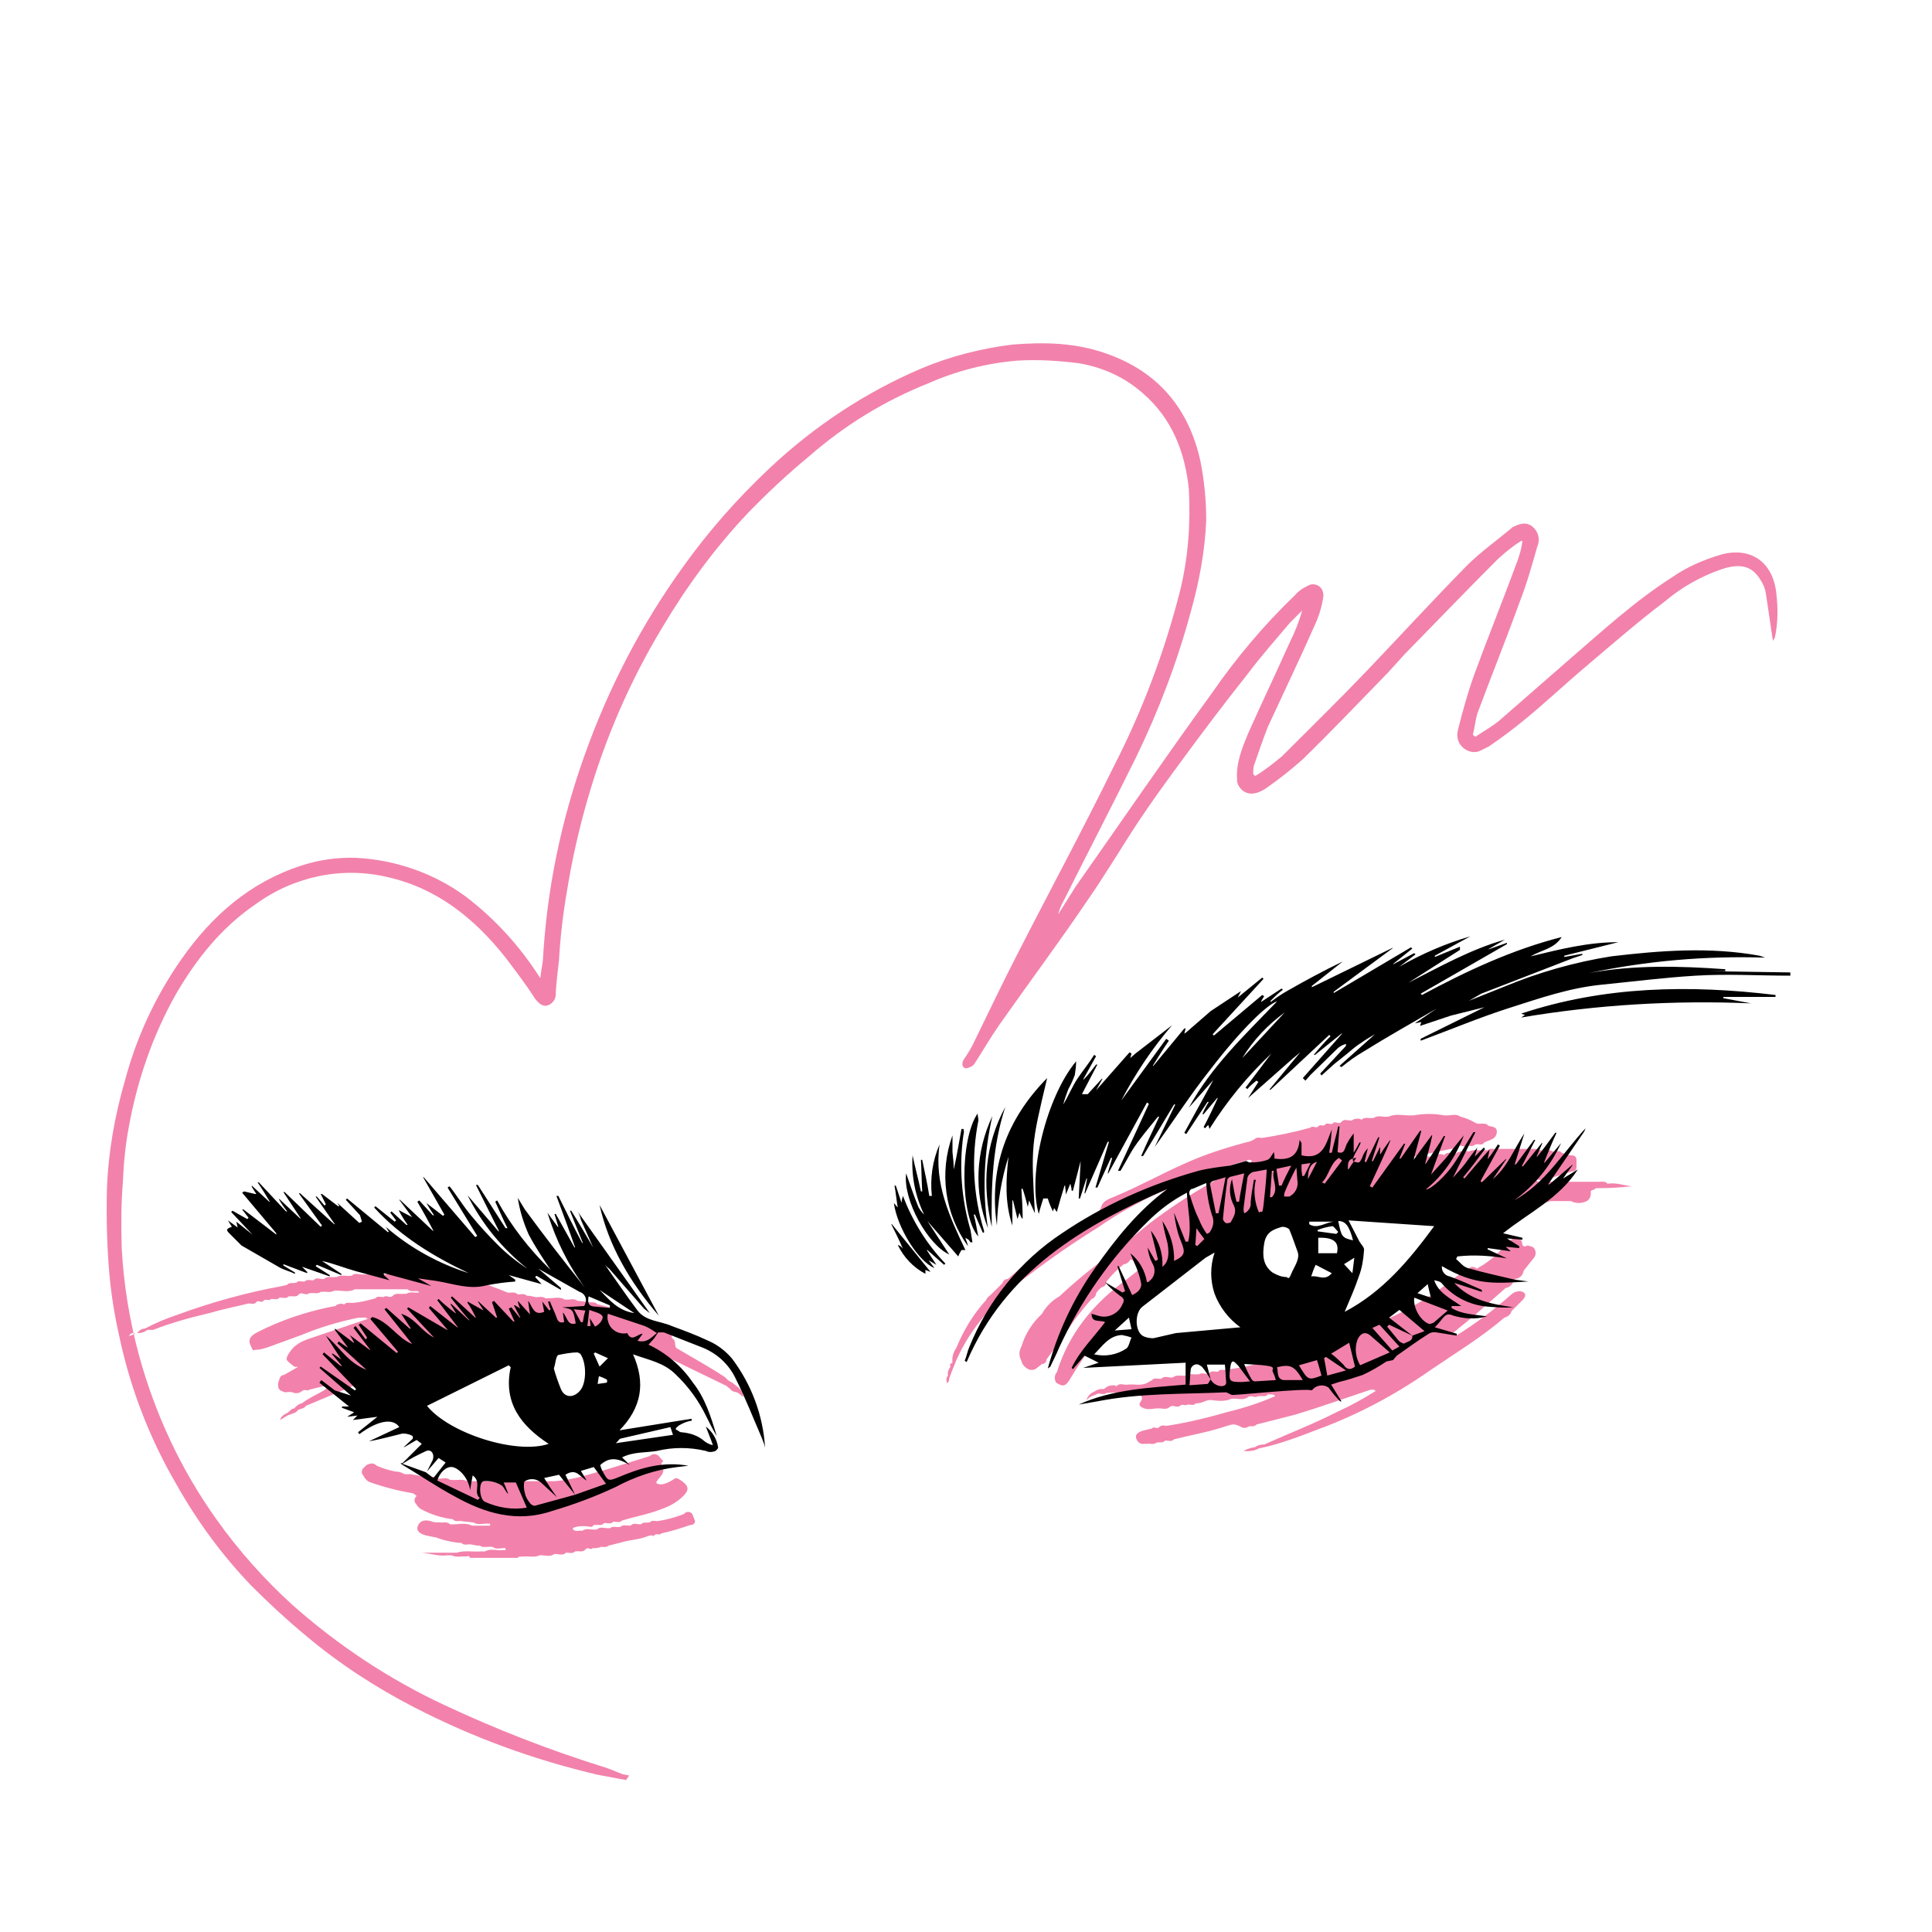 <?xml version="1.0" encoding="utf-8"?>
<!-- Generator: Adobe Illustrator 24.0.1, SVG Export Plug-In . SVG Version: 6.00 Build 0)  -->
<svg version="1.1" id="Layer_1" xmlns="http://www.w3.org/2000/svg" xmlns:xlink="http://www.w3.org/1999/xlink" x="0px" y="0px"
	 viewBox="0 0 300 300" style="enable-background:new 0 0 300 300;" xml:space="preserve">
<style type="text/css">
	.st0{fill:#F282AB;}
</style>
<g>
	<path class="st0" d="M194.9,120.5c1.5-0.9,2.9-2,4.2-3.1c4.4-4.4,8.9-8.8,13.2-13.3s10.2-10.9,15.4-16.2c2.1-2.1,4.6-3.9,6.9-5.8
		l0.2-0.2c1-0.5,2.1-1,3.2-0.1c0.9,0.8,1.2,2,0.7,3.1c-0.8,2.8-1.6,5.7-2.7,8.5c-2.1,5.8-4.4,11.5-6.6,17.4c-0.3,1-0.4,2.2-0.7,3.3
		l0.4,0.3c1.2-0.8,2.6-1.6,3.7-2.5l11-9.6c5.1-4.4,10.1-9,15.9-12.7c2.3-1.6,4.9-2.7,7.6-3.5c4.5-1.2,7.9,1.1,8.5,5.8
		c0.3,2.4,0.3,4.8-0.2,7.1l-0.3,0.5c-0.4-2.5-0.7-4.9-1.1-7.3c-0.1-0.8-0.4-1.5-0.8-2.1c-1.3-2.2-3.1-2.7-6.1-1.7
		c-3.2,1.1-6.2,2.8-8.8,5c-4.1,3.1-8,6.5-11.9,9.8s-6.5,5.8-9.8,8.5c-1.8,1.5-3.7,2.9-5.6,4.2c-0.4,0.2-0.8,0.4-1.2,0.6
		c-0.9,0.5-1.9,0.3-2.7-0.3c-0.9-0.7-1.2-1.8-0.9-2.9c0.7-2.8,1.5-5.7,2.5-8.5c2.2-6,4.6-11.9,6.8-17.9c0.3-0.9,0.6-1.9,0.7-2.9
		h-0.2c-1.3,0.8-2.5,1.8-3.6,2.8c-4.9,4.9-9.7,9.9-14.5,14.8c-1.2,1.3-2.3,2.6-3.5,3.8c-4.1,4.2-8.1,8.4-12.3,12.5
		c-1.8,1.6-3.7,3.1-5.7,4.5c-0.6,0.4-1.2,0.7-1.9,0.8c-1.2,0.2-2.3-0.6-2.6-1.8c0-0.1,0-0.3,0-0.4c-0.2-2.5,0.8-4.9,1.7-7.1
		c2.1-4.7,4.3-9.3,6.4-14c0.8-1.6,1.5-3.3,2-5.1l-1.9,1.9c-2.2,2.6-4.5,5.2-6.6,8c-3.5,4.4-6.9,8.9-10.2,13.4s-4.6,6.3-6.8,9.6
		s-5.1,8.2-7.9,12.2c-4.4,6.5-9.1,12.8-13.6,19.2c-1.4,2-2.6,4.1-3.9,6.1c-0.3,0.4-0.8,0.6-1.3,0.7c-0.6-0.1-0.7-0.7-0.4-1.3
		c0.7-1,1.3-2,1.8-3.1c2.1-4.3,4.2-8.7,6.4-13c5-9.8,10.3-19.6,15.2-29.6c4.4-8.6,7.8-17.6,10.2-27c1.3-5.2,1.7-10.6,1.4-16
		c-0.6-5.7-2.6-10.9-7.1-14.8c-2.8-2.5-6.3-4.1-10-4.7c-3.2-0.4-6.4-0.6-9.6-0.4c-4.7,0.4-9.4,1.6-13.7,3.5
		c-6.8,2.7-13,6.5-18.5,11.3c-3.4,2.8-6.6,5.8-9.6,8.9c-5.1,5.4-9.5,11.4-13.3,17.8c-5,8.3-8.8,17.1-11.5,26.4
		c-1.4,4.8-2.5,9.7-3.3,14.7c-0.6,3.5-1,7-1.2,10.5c-0.2,1.7-0.4,3.4-0.5,5c0.1,0.9-0.4,1.7-1.2,2c-0.9,0.3-1.5-0.4-2-1
		c-1.4-2.2-3-4.3-4.6-6.4c-4.8-6.1-10.7-10.8-18.3-12.5c-7.1-1.7-14.6-0.1-20.5,4.2c-5.3,3.6-9.2,8.5-12.4,14
		c-3.6,6.4-6,13.4-7.3,20.6c-0.5,2.7-0.8,5.5-0.9,8.3c-0.3,3.5-0.3,7-0.2,10.5c0.3,5.6,1.2,11.2,2.7,16.7c2.5,9.1,6.5,17.7,12,25.4
		c3.4,4.8,7.4,9.3,11.8,13.3c7.1,6.3,15.1,11.6,23.7,15.6c7.9,3.7,16.1,6.9,24.4,9.5c1.1,0.3,2.1,0.8,3.2,1.2l1,0.2l-0.5,0.7
		l-4.3-0.8c-9.9-2.3-19.5-5.8-28.6-10.5c-6-3.1-11.7-6.8-16.9-11.2c-2.9-2.4-5.7-5-8.4-7.7c-4.5-4.7-8.4-10-11.6-15.7
		c-4.2-7.2-7.2-15-8.9-23.1c-0.7-3.1-1.2-6.2-1.5-9.4c-0.4-4.4-0.5-8.9-0.4-13.3c0.2-5.7,1.2-11.4,2.8-16.9
		c1.8-6.8,4.8-13.2,8.8-18.9c4.7-6.7,10.6-11.9,18.6-14.5c2.8-0.9,5.6-1.3,8.5-1.2c6.1,0.3,12.1,2.4,17,6c4.6,3.5,8.5,7.8,11.6,12.7
		c0.1-1.1,0.3-1.9,0.4-2.8c0.6-10.9,2.8-21.6,6.5-31.9c3.7-10.4,8.8-20.2,15.2-29.1c4-5.6,8.5-10.7,13.5-15.4
		c6.9-6.5,14.9-11.8,23.6-15.5c4.5-1.9,9.3-3.1,14.1-3.7c5-0.4,9.8-0.3,14.6,1.4c8,2.8,12.8,8.5,14.6,16.7c0.6,3,0.9,6.1,0.9,9.2
		c-0.2,4.8-1.1,9.6-2.4,14.2c-2.1,7.8-5,15.4-8.5,22.6c-3.7,7.5-7.5,14.8-11.2,22.2c-0.4,0.7-0.7,1.4-0.9,2.2l2.7-4.3
		c7.1-10.1,14-20.2,21.2-30.1c3.8-5.5,8.1-10.6,12.9-15.2c0.5-0.6,1.2-1.1,1.9-1.4c0.7-0.5,1.7-0.3,2.2,0.4c0.2,0.3,0.3,0.7,0.3,1.1
		c-0.2,1.6-0.7,3.2-1.4,4.7c-2.3,5.2-4.8,10.4-7.2,15.6c-0.8,2-1.5,4.1-2.2,6.1c-0.1,0.4-0.1,0.9-0.1,1.3L194.9,120.5z M237.2,193.4
		c-0.8,0.4-0.8-0.1-0.9-0.6s-0.9-0.7-1.5-0.4l0,0c-0.6,0.4-1,1-1.5,1.4c-1.1,1.3-2.5,2.4-4,3.2c-0.3-0.3-0.8-0.4-1.1-0.1
		c0,0,0,0-0.1,0.1c-0.8,0.4-1.5,0.9-2.2,1.4c-3.9,3.2-8.4,5.7-13.1,7.5c-4.6,1.9-9.3,3.6-14.1,4.9c-2.7,0.9-5.5,1.5-8.3,1.9
		c-0.4,0.1-0.9-0.2-1.3,0.3H189c-0.4,0-0.9-0.2-1.2,0.2s-1.1-0.2-1.6,0.2H186c-0.6,0.1-1.3-0.2-1.9,0.2H184
		c-0.6,0.1-1.3-0.2-1.9,0.3h-0.2c-0.5,0-1.1-0.3-1.6,0.2h-0.2c-0.4,0-0.9-0.2-1.2,0.2l-0.9,0.5c-0.9,0.4-1.9,0.1-2.8,0.2
		s-1.2-0.3-1.8,0.2s-0.1,0.1-0.1,0s-1-0.2-1.5,0.2l-0.4,0.3c-0.5-0.1-1.1,0.1-1.5,0.4c-0.6,0.2-1.1,0.8-1.2,1.4
		c0.4-0.7,1.2-0.8,1.8-1.1h0.1c0.4,0,0.9,0.2,1.2-0.1l0,0c1-0.1,2-0.1,3,0c0.7,0.5,1.6-0.2,2.3,0.4s-0.4,1-0.1,1.6l0,0
		c0.8,0.7,1.6,0.5,2.5,0.4s1.5,0.3,2.1-0.2s1.1,0.2,1.6-0.2s0.8,0.1,1.2-0.2h0.1c0.4,0,0.9,0.2,1.2-0.2l0,0c0.9,0.1,1.6-0.6,2.4-0.5
		s2.1,0.3,3.1-0.2h0.1c0.8-0.1,1.7,0.3,2.4-0.2s1.1,0.2,1.6-0.2h0.2c0.5-0.1,1,0.2,1.4-0.3h0.1c0.4,0.1,0.8-0.1,1,0.3
		c-2.3,1-4.7,1.8-7.2,2.4c-3.1,0.9-6.4,1.7-9.6,2.2c-0.4,0-0.8-0.2-1.2,0.2s-0.8-0.2-1.1,0.2l0,0l-1.6,0.4c-0.5,0.2-1,0.5-0.9,1
		c0.1,0.6,0.6,1.1,1.2,1c0,0,0,0,0,0h0.5c0.5-0.1,1,0.2,1.5-0.2h0.1c0.5-0.1,0.9,0.1,1.2-0.3h0.2c0.4,0,0.8,0.2,1.2-0.2
		c2.3-0.6,4.7-1,7-1.7s2.1-0.8,3.3-0.3c0.4,0.3,0.9,0.3,1.3,0c0.4-0.1,0.9,0.1,1.2-0.3l5.9-1.5c4-1.2,7.9-2.6,11.8-3.9
		c0.3,0,0.6-0.1,0.8,0.2c-1.9,1.2-3.9,2.3-5.9,3.2c-3.7,1.9-7.6,3.4-11.4,5.1c-0.5,0-1,0.1-1.4,0.4l0,0c-0.6,0.1-1.3,0.3-1.8,0.6
		c0.8,0.1,1.7,0,2.4-0.4l1.4-0.3l0,0c2.7-0.7,5.3-1.7,7.9-2.7c6.2-2.3,12-5.4,17.4-9.2c3.8-2.6,7.8-5,11.4-8.1c0.5-0.1,1-0.5,1.1-1
		l0,0l1.8-1.8l0,0c0.5-0.6,0.5-1.1-0.4-1.3c-0.5,0-0.9,0.1-1.3,0.4c-2.7,2.4-5.6,4.6-8.7,6.5l0,0c-0.2-0.1-0.4-0.1-0.5-0.4l0,0
		l3.3-2.7l4.9-4.3c0.6-0.1,1-0.5,1.2-1l0,0l0.3-0.4c0.7-0.1,1.2-0.6,1.3-1.3l0,0l1.6-2c0.4-0.5,0.3-1.2-0.1-1.6
		C237.8,193.5,237.5,193.5,237.2,193.4L237.2,193.4z M187.6,213.3L187.6,213.3z M249.7,183.8h-0.1c-0.3-0.4-0.8-0.3-1.2-0.3h-8.6
		c-0.4,0-0.9,0.2-1.2-0.2s0.8,0.2,1.2-0.2s0.8,0.1,1.1-0.2l3.2-1l0,0c0.5,0,0.7-0.2,0.7-0.8l0,0v-0.9c0-0.5-0.2-0.8-0.8-0.8l0,0
		c-0.5,0-1-0.2-1.5-0.4c-0.3-0.4-0.8-0.2-1.2-0.2h-0.2c-0.6-0.4-1.3-0.1-2-0.2s-0.5-0.2-0.8-0.2h-6.4c-0.3,0-0.6-0.1-0.8,0.2h-0.6
		c-0.8,0.1-1.6-0.2-2.4,0.2s-0.1,0.1-0.1,0s-1.3-0.2-1.9,0.3h-0.2c-0.5,0-1.1-0.3-1.6,0.2l0,0c-0.1,0.1-0.1,0.1-0.2,0
		s-1-0.2-1.4,0.2s-1-0.2-1.4,0.3l0,0c-0.4,0.2-0.9,0.2-1.3,0.2l0,0c-0.3-0.1-0.7,0.1-1-0.3l6.3-1.3c0.4-0.1,0.9,0.2,1.2-0.3
		s0.9,0.2,1.2-0.2h0.1c0.4,0,0.9,0.2,1.3-0.2h0.1c0.4-0.1,0.9,0.2,1.2-0.2s1.8-0.4,2-1.5s-0.7-1-1.3-1.2l-0.2-0.2
		c-0.6-0.3-1.4,0.1-1.9-0.3l0,0c-0.7-0.4-1.4-0.7-2.2-0.9c-0.7-0.5-1.4-0.2-2.1-0.2h-0.4c-1.6-0.3-3.2-0.3-4.8,0h-0.6
		c-1.1,0-2.2-0.3-3.3,0.2h-0.2c-0.7,0.1-1.4-0.3-2.1,0.2h-0.1c-0.6,0.1-1.2-0.2-1.7,0.2l0,0c-0.1,0.1-0.1,0.1-0.2,0s-1-0.2-1.4,0.2
		h-0.2c-0.4,0-1-0.3-1.4,0.2s-1-0.2-1.3,0.2s-0.9-0.2-1.2,0.2s-0.8-0.1-1.1,0.3s-0.9-0.2-1.2,0.2l0,0c-2.5,0.7-5,1.2-7.5,1.6
		c-0.4,0-0.8-0.2-1.2,0.2l-0.6,0.3c-3.5,0.9-7,2-10.3,3.5c-3.6,1.6-7,3.5-10.6,5c-0.8,0.4-2,0.6-2.3,1.7c-0.1,0.4-0.4,0.8-0.8,1
		c-0.8,0.4-1.5,0.9-2.2,1.4c-4,2.6-7.9,5.6-11.5,8.8c-0.5,0-0.7,0.3-0.9,0.7l0,0l-1.8,1.8c-0.3,0.2-0.6,0.5-0.7,0.8l0,0
		c-2,2.2-3.5,4.7-4.6,7.4c-0.5,0.7-0.7,1.5-0.6,2.3c-0.3,0.1-0.5,0.3-0.3,0.6c-0.3,0.4-0.5,0.9-0.4,1.4c-0.3,0.3-0.3,0.8-0.1,1.2
		c0.2-0.2,0.3-0.5,0.3-0.8l0,0c0.2-0.4,0.3-0.9,0.5-1.3l0.2-0.5l0.4-1c1.7-3.8,4.2-7.1,7.3-9.9l0,0c0.5,0,0.8-0.3,0.9-0.8l0,0
		c1-1,2.1-1.8,3.2-2.6c3.4-2.6,6.9-5,10.6-7.3c3-2.1,6.2-3.9,9.5-5.4l5.6-2.3c2.8-1,5.5-2,8.3-2.8l0,0c0.2,0,0.4,0,0.5,0.2l-0.4,0.3
		c-4.8,2.2-9.5,5-13.8,8.1c-2.4,1.7-4.6,3.7-6.9,5.5c-3.1,2.1-6,4.5-8.8,7.1c-1.1,0.6-2.1,1.6-2.7,2.7l0,0c-1.5,1.4-2.6,3.1-3.2,5.1
		c-0.4,0.7-0.4,1.5,0,2.2c0.1,0.5,0.4,0.9,0.9,1.2c0.4,0.3,1,0.3,1.4,0l0.9-0.7c0.4,0,0.7-0.3,0.7-0.7l0,0l2.9-4
		c1.2-1.9,2.6-3.7,4.1-5.4c0.4-0.1,0.7-0.5,0.7-0.9c0.2-0.3,0.5-0.6,0.8-0.9c0.5-0.1,0.8-0.4,0.8-0.9c0.8-1,1.7-1.9,2.7-2.7
		c0.4,0,0.8-0.3,1-0.7l0,0c0.7-0.1,0.6,1,1.3,0.9h0.1l0.4,0.3l-2.4,1.9c-5.1,3.7-8.9,8.3-10.8,14.4c-0.4,0.4-0.4,1.1-0.1,1.6l0,0
		c1.1,0.7,1.5,0.6,2.3-0.8c2.4-4,5.3-7.8,8.6-11.1c0.8-0.3,1.4-1,1.7-1.8l0,0c0.1-0.3,0.4-0.6,0.7-0.7c0.8-0.3,1.5-0.9,1.8-1.7l0,0
		c0.4-0.5,0.9-0.9,1.4-1.3c2.2-1.6,4.4-3,6.8-4.3c4.3-1.9,8.7-3.6,13.2-5.1c1.6-0.6,3.4-0.8,5-1.3l0,0c0.4,0,0.9,0.2,1.2-0.2l0,0
		c0.5,0.1,0.9-0.2,1.3-0.3s0.9,0.2,1.2-0.2h0.2c0.4,0,0.8,0.2,1.2-0.2s1,0.2,1.4-0.2h0.1c0.5,0,1,0.3,1.4-0.2s1.2,0.3,1.6-0.2h0.2
		c0.3,0,0.6,0,0.8,0.2c-0.7,0.5-1.6,0.5-2.1,1.2s-0.3,0.7,0,1.1l0,0c0.2,0.6,0.8,1,1.4,0.9c1.5,0.4,3,0.4,4.5,0h0.4
		c0.7,0,1.5,0.3,2.1-0.2h0.4c0.7-0.1,1.3,0.2,1.9-0.2h0.2c0.6-0.1,1.3,0.2,1.9-0.3h0.1c0.7,0,1.3,0.3,1.9-0.2c0.7-0.2,1.3-0.2,2-0.2
		c0.7-0.1,1.3,0.2,1.9-0.2h0.2c0.7-0.1,1.4,0.2,2.1-0.3h0.1c0.7,0,1.5,0.3,2.2-0.2h0.3c1.1-0.1,2.1,0.3,3.1-0.2h3.2
		c0.8,0.4,1.7,0.4,2.5,0l0,0c0.5-0.3,0.7-0.9,0.6-1.5l0,0c0.2-0.3,0.6-0.2,0.8-0.5h0.3c1.8,0,3.5-0.1,5.3-0.3
		C252.2,184.1,251,183.6,249.7,183.8z M239.3,178.6L239.3,178.6z M204.6,174.9L204.6,174.9z M205.7,174.7L205.7,174.7z M206.9,174.4
		L206.9,174.4z M208,182.8c0-0.1,0-0.1,0.1-0.1h0H208L208,182.8z M208.2,174.2L208.2,174.2z M222.6,179.5L222.6,179.5z M114.6,215.4
		L114.6,215.4l-0.9-0.7l-0.7-0.4c-0.1-0.2-0.3-0.3-0.5-0.5c-2.4-1.6-5-3-7.5-4.5c-0.3-0.4,0-1-0.5-1.4l0,0l-0.2-0.2
		c0.1-0.4-0.2-0.8-0.7-0.9c-0.1,0-0.1,0-0.2,0c-1.3-0.8-2.7-1.6-4.1-2.3c-2.2-0.8-4.4-1.5-6.6-2c-0.3-0.4-0.8-0.2-1.2-0.3
		s0,0.1,0.1,0.1s-0.1,0-0.1-0.1s-0.1,0.1-0.2,0s-0.9-0.1-1.4-0.2h-0.2c-0.5-0.4-1.1-0.2-1.6-0.2h-0.4c-0.8-0.5-1.7-0.2-2.6-0.2h-0.4
		c-0.5-0.4-1.1-0.1-1.6-0.2s-0.8-0.2-1.2-0.2h-0.1c-0.4-0.4-0.9-0.2-1.3-0.2h-0.1c-0.5-0.5-1.1-0.2-1.6-0.3l0,0
		c-1.9-0.8-3.9-1.5-5.9-2c-0.4-0.4-0.8-0.2-1.3-0.2h-0.1c-0.5-0.5-1.1-0.2-1.7-0.3h-0.1c-0.9-0.5-1.8-0.1-2.6-0.2h-0.4
		c-0.2-0.3-0.5-0.2-0.8-0.2h-5c-0.6,0.1-1.3,0.1-1.9,0.1h-2.8c-0.5,0-1.1-0.3-1.6,0.2h-0.1c-0.8,0.1-1.5-0.2-2.2,0.2H52
		c-0.6,0.1-1.2-0.2-1.7,0.3h-0.2c-0.5,0-1-0.3-1.4,0.2h-0.2c-0.4,0-0.8-0.2-1.2,0.2h-0.2c-0.4,0-0.8-0.2-1.1,0.2h-0.2
		c-0.4,0.1-0.9-0.1-1.2,0.3l0,0l-0.8,0.2c-5.5,1-10.9,2.5-16.1,4.4c-1.8,0.6-3.5,1.3-5.2,2.2c-0.5,0-0.9,0.3-1.2,0.7
		c0.6,0,1.1-0.1,1.6-0.5h0.9c2.8-1.1,5.7-1.9,8.7-2.6c2-0.6,4.1-1,6.1-1.5c0.4,0,0.9,0.2,1.2-0.2s0.8,0.2,1.1-0.2s0.9,0.1,1.2-0.3
		h0.1c0.4,0,0.9,0.2,1.2-0.2h0.2c0.4,0,0.9,0.2,1.2-0.2H45c0.4-0.1,1,0.2,1.4-0.3s1.1,0.3,1.6-0.2h0.2c0.5-0.1,1.1,0.2,1.6-0.2H50
		c0.6-0.1,1.3,0.2,1.9-0.2h0.3c1,0,2,0.3,2.9-0.2h8.2c0.5,0.5,1.1,0.2,1.6,0.3l0,0l0.2,0.2c-0.7,0.1-1.4-0.2-2,0.2h-0.4
		c-0.6,0.1-1.2-0.2-1.7,0.3s-1-0.2-1.4,0.2h-0.1c-0.4,0-0.9-0.2-1.2,0.2l0,0c-1.1,0.3-2.2,0.6-3.4,0.7c-0.5,0.1-1-0.2-1.4,0.2l0,0
		c-0.1,0.1-0.1,0.1-0.2,0s-0.9-0.1-1.2,0.3l0,0L51,203c-3.8,0.8-7.6,2.1-11.1,3.9c-0.7,0.4-1.5,0.9-1,2s0.3,0.7,0.8,0.7l0,0
		c0.6,0,1.3-0.2,1.9-0.4l5.2-1.9c2.9-1.2,5.9-2.1,8.9-2.7l0,0c0.5,0.1,1-0.2,1.4,0.2l0,0l-8,2.7c-1.5,0.5-3,0.9-4,2.3
		s-0.6,1.4,0.2,2.1s0.7,0.1,0.9,0.4l-2.1,1.2c-0.4,0-0.6,0.3-0.7,0.6c-0.1,0.4-0.3,0.7-0.2,1.1c0,0.4,0.2,0.7,0.6,0.8
		c0.5,0.4,1.1,0,1.6,0.2s1,0.2,1.5-0.2s0.8,0.1,1.1-0.2l2-0.5l0,0c0.2,0,0.5-0.1,0.7,0.2s-2.6,1.4-3.8,2.4c-0.5,0.1-0.9,0.4-1.2,0.8
		c-0.5,0-0.7,0.5-1.1,0.7s-1,0.5-1.1,1.1l1.3-0.8H45c0.4-0.3,0.9-0.2,1.2-0.7l0,0c0.4-0.3,1-0.2,1.3-0.7l0,0l8.8-3.7
		c3.2-1.2,6.5-2.3,9.8-3.1c1.8-0.5,3.6-1,5.4-1.3l4.5-1l0,0c0.4,0,0.9,0.2,1.2-0.2s0.8,0.2,1.1-0.2l0,0l2.5-0.5
		c0.4,0,0.8,0.2,1.2-0.2h0.1c0.4-0.1,0.9,0.2,1.3-0.2h0.1c0.5,0,1,0.3,1.5-0.2h0.1c0.5,0,1.2,0.3,1.7-0.2s1.4,0.2,2-0.2H89
		c0.9-0.1,1.9,0.3,2.8-0.3c1-0.1,1.9,0.2,2.8,0.6l7.4,2.6c0.3,0.4,0.8,0.2,1.1,0.3l2.7,1.3l7,3.4l0.6,0.5l0,0c0.3,0.4,0.6,0.4,1,0.5
		s0.6,0.5,1,0.7C115.4,216.3,115.1,215.8,114.6,215.4z M61,200.9L61,200.9z M64.9,200.5L64.9,200.5z M103,209.9L103,209.9z
		 M20,207.5l1-0.4c-0.3-0.2-0.8-0.1-0.9,0.3C20,207.4,20,207.5,20,207.5z M107.9,236.1L107.9,236.1l-0.4-1c-0.3-0.4-0.8-0.4-1.1-0.2
		c-0.1,0.1-0.1,0.1-0.2,0.2l0,0c-1.3,0.5-2.7,0.9-4.1,1.1c-0.4,0-0.9-0.2-1.2,0.2h-0.2c-0.4,0.1-0.8-0.1-1.2,0.3h-0.1
		c-0.5,0-1-0.3-1.5,0.2h-0.1c-0.5,0-1-0.2-1.5,0.2h-0.1c-0.5,0.1-1-0.2-1.5,0.2h-0.3c-0.6,0-1.2-0.3-1.7,0.2h-0.2
		c-0.7,0.1-1.4-0.3-2.1,0.2l0,0c-0.4-0.1-1,0.2-1.4-0.2s1.3-0.6,2.1-0.5s0.8,0.2,1.1-0.2h0.2c0.5-0.1,1,0.2,1.4-0.3H94
		c0.4,0,0.9,0.2,1.2-0.2h0.1c0.5,0,0.9,0.2,1.3-0.2c2-0.6,4.2-1,6.2-1.8c1.2-0.4,2.4-1.1,3.3-2c0.9-0.9,0.9-1.5-0.2-2.3
		s-1-0.4-1.6-0.1s-1.4,0.8-2.2,0.5s1.4-1.4,0.8-2.5s0.4-0.8,0-1.1l0,0l-0.6-0.7c-0.4-0.4-1-0.4-1.4,0c-3,0.9-5.9,1.9-8.9,2.7
		c-2,0.6-4,1.1-6.1,1.2H72.6c-0.8-0.4-1.7-0.1-2.5-0.2h-0.2c-0.6-0.5-1.3-0.1-1.9-0.2h-0.2c-0.4-0.5-1-0.2-1.6-0.2s-0.9-0.2-1.3-0.3
		s-0.8-0.1-1.2-0.2l0,0c-0.4,0-0.8,0.1-1.1-0.1s-0.8-0.3-1.2-0.3l0,0c-1-0.2-2-0.5-2.9-0.9c-0.5-0.5-1-0.4-1.6-0.1l0,0l-0.5,0.5l0,0
		c-0.3,0.3-0.3,0.8,0,1.1c0.2,0.4,0.5,0.8,0.9,1c2.2,0.8,4.6,1.4,6.9,1.8l0,0l0.5,0.4c-0.4,0.3-0.4,0.8-0.2,1.1c0,0,0,0.1,0.1,0.1
		c0.2,0.4,0.5,0.7,0.9,0.9c1.5,0.8,3.1,1.3,4.8,1.5c0.4,0.5,1,0.2,1.4,0.3s1.1,0.1,1.7,0.2h0.1c0.8,0.5,1.6,0.1,2.4,0.2h0.2v0.3
		h-2.8c-1-0.5-2-0.2-3-0.2h-0.4c-0.5-0.5-1.1-0.2-1.6-0.3l0,0c-0.5,0-1,0-1.4-0.2c-0.8-0.2-1.6-0.2-2,0.7s0.5,1.4,1.6,1.6
		s0.7,0.2,1.1,0.2c1.3,0.5,2.7,0.8,4.1,0.9c0.3,0.4,0.8,0.2,1.2,0.2s0.9,0.2,1.4,0.2h0.2c0.5,0.4,1.2,0.1,1.9,0.2h0.1
		c0.6,0.5,1.4,0.1,2,0.2l0,0v0.3h-0.4c-1,0.1-1.9-0.3-2.8,0.2h-0.6c-1.3,0.1-2.5-0.2-3.8,0.2h-5.5c1.4,0.1,2.7,0.6,4.1,0.4h0.6
		c0.8,0.4,1.6,0.1,2.4,0.2l0,0c0.2-0.2,0.4,0,0.5,0.2h6.8c0.3,0,0.6,0.1,0.8-0.2h0.6c0.9-0.1,1.8,0.2,2.6-0.2H84
		c0.7,0,1.4,0.3,2.1-0.2h0.1c0.6,0,1.2,0.3,1.7-0.2h0.2c0.4,0,0.8,0.2,1.2-0.2h0.1c0.5-0.1,1.1,0.2,1.5-0.3s0.8,0.2,1.1-0.2
		c0.4,0,0.9,0,1.3-0.2c0.4,0,0.9,0.1,1.2-0.2l2-0.5c1.3-0.4,2.6-0.4,3.9-0.9s0.9,0.2,1.2-0.2s0.8,0.1,1.1-0.3c1.5-0.3,3-0.8,4.5-1.3
		c0.5,0,0.8-0.3,0.7-0.8L107.9,236.1z M71.7,236.2L71.7,236.2z M72.9,239.8L72.9,239.8z"/>
	<path id="Group-2" d="M93.1,187.1c1.4,6.3,4.7,12,9.2,17.2L93.1,187.1z M246.2,175.2c-3.6,3.9-6.3,8.6-11.1,11.2
		c3.2-2.3,5.7-5.4,7.3-8.9l-2.6,3.1v-0.2c0.6-1.5,1.2-3,1.9-4.5h-0.2c-0.9,1.2-1.8,2.5-2.8,3.7h-0.1l0.9-2.1h-0.1l-2.9,3.6h-0.2
		l2.1-4.1h-0.2l-2.8,3.8h-0.2l1.5-4.8c-1.6,2.4-2.6,5.2-4.9,7.1l2.1-3.1h-0.1l-3.7,3.6l-0.2-0.2l3-5.5l-0.3-0.2
		c-0.5,0.8-1,1.6-1.6,2.3c0.1-0.5,0.2-1,0.3-1.5c-1.4,1.5-2.6,3-3.9,4.5l-0.2-0.2c1.2-1.4,2.3-2.9,3.4-4.4l-0.2-0.2l-1.4,1.4
		l0.4-1.4c-0.7,0.8-1.3,1.7-1.9,2.5s-1.3,1.5-1.9,2.2l3.5-7.1h-0.3c-1.1,1.7-2,3.4-3.1,5s-3.4,3.9-4.3,3.9c2.7-2.2,4.7-5.1,5.9-8.4
		l-1.7,2.1c-0.5,0.7-1,1.4-1.6,2l-1.8,2l2.2-6h-0.2c-0.9,1.5-1.9,2.9-2.8,4.3h-0.1c0.4-1.5,0.8-2.9,1.1-4.4h-0.1l-2.8,3.8l1.2-4.5
		h-0.2l-3,4.3h-0.2l0.9-2.3H218l-4.9,6.8l-0.4-0.2c1.1-2.4,2.2-4.7,3.2-7.1h-0.1c-0.4,0.6-0.9,1.2-1.3,1.9s-0.1-0.6-0.2-0.9
		l-1.1,2.2H213l1.2-3.7H214l-1.9,3.9l-0.2-0.2c0.2-0.6,0.3-1.3,0.5-2c-0.4,0.4-0.7,0.9-0.9,1.5c-0.4,0.8-0.4,0.8-1.2,0.6s0.7-2,1-3
		h-0.2c-0.3,0.6-0.6,1.1-0.9,1.6v-3c-0.4,0.5-0.8,1.1-1.1,1.7c-0.3,0.6-0.3,1.6-1.4,1.2l0.3-4h-0.2c-0.3,1.4-0.7,2.7-1,4.1h-0.4
		c0.2-1.2,0.3-2.4,0.4-3.6c-0.9,2.1-1.3,4.8-4.7,4v-1.9l-0.3-0.5c-0.2,2.7-1.8,3.2-3.9,2.9c0-0.3,0-0.7-0.1-1
		c-0.3,0.4-0.6,1.1-1,1.2c-0.8,0.3-1.7,0.4-2.6,0.4c-0.3,0.1-0.6-0.3-0.8-0.2L191,181c-1.6,0.2-3.3,0.4-4.9,0.8
		c-7.5,2.1-14.7,5.3-21.2,9.7c-6.5,4.3-11.5,10.5-14.4,17.7c-0.3,0.7-0.4,1.4-0.7,2.1l0.3,0.2c6-14.1,18.1-21.2,31.2-26.9
		c-4.6,3.4-8.1,7.8-11.4,12.5c-3.3,4.7-5.7,9.9-7.2,15.4l0.4-0.3c0.4-0.9,0.9-1.8,1.3-2.8c3.4-7.4,8-14,13.8-19.7
		c1.8-1.8,3.8-3.3,6.1-4.5c0.1,2.6,0.8,5.1,0.2,7.6h-0.4l-1.8-4.5c0.2,1.5,0.5,3.1,1.1,4.5c0.7,1.7,0.6,2.2-1.1,3
		c0.1-2.2-0.6-4.4-1.8-6.2c0.2,1.2,0.5,2.3,0.8,3.5c0.3,1.8,0.1,2.9-0.8,3.6c0.1-2-0.5-4-1.8-5.6c0.4,1.6,0.8,3.1,1.1,4.5l-0.4,0.2
		l-1.2-2.1c0.1,0.8,0.3,1.6,0.7,2.4c0.6,0.9,0.5,2.1-0.4,2.8c-0.1,0.1-0.2,0.2-0.4,0.2c-0.3-1.8-1.2-3.4-2.6-4.5
		c0.2,0.4,0.4,0.9,0.6,1.4c0.5,1.1,0.9,2.2,1.1,3.3c0.1,0.9-0.7,1.5-1.4,1.8l-2.1-4.5h-0.2l1.2,3.9l-0.4,0.2l-2.7-1.6
		c0.7,0.8,1.5,1.5,2.3,2.1c0.7,0.4,0.7,0.8,0.4,1.3c-0.6,1.5-2.3,2.3-3.8,1.8l-1-0.3c0,1.5,1.3,0.9,2.1,1.3
		c-1.8,2.4-3.9,4.4-5.2,7.1l0.2,0.2l1.8-2.1l2.2,1.1l-2.4,0.8h0.1l15.8-0.8v3.4c-5.6,0.5-11.3,0.7-16.6,3.1l2.9-0.5
		c6.6-1.3,13.2-1.1,19.9-1.4c0.3,0,0.6,0.3,1,0.4s11.6-1.1,12.4-0.7c0.6-0.8,1.7-1,2.5-0.5c0.1,0,0.1,0.1,0.2,0.2
		c0.5,0.7,1.1,1.4,1.7,2h0.2l-1.6-2.6l1.2-0.4c1.3-0.3,2.5-0.7,3.7-1.1c1.3-0.6,2.5-1.3,3.7-2.1l1-0.2l0.6-0.7
		c1.6-1.1,3.2-2.3,4.8-3.3c0.4-0.3,0.9-0.4,1.4-0.3l3.1,0.5v-0.3l-3.4-1c0.5-0.5,0.9-1,1.3-1.5c0.5-0.6,0.9-0.6,1.6-0.3
		c1.7,0.5,3.5,0.6,5.2,0.1c-2-0.3-3.9-0.3-5.5-1.3v-0.3h1.5c-1.7-1.2-3.5-2-4.2-4c0.5,0.1,1,0.2,1.2,0.5c1.8,2.1,4.4,3.4,7.2,3.6
		c1.3,0.1,2.6,0.2,3.9,0.1c-3.4-0.5-6.7-1.1-9.2-3.8l4.3,1.4v-0.3c-1.6-0.7-3.3-1.5-5-2.1c-0.7-0.1-1.3-0.8-1.2-1.6
		c5.1,3,8.1,2.7,13.2,2.4h0.3l-2.2-0.3c-2.5-0.6-4.9-1.1-7.3-1.8c-0.7-0.2-1.2-0.9-1.8-1.4l0.2-0.4c2.6-0.3,5.2-0.1,7.7,0.3l-3-1.4
		v-0.2l3.6,0.5l-0.8-0.7l2.1,0.2v-0.3l-1.9-1.2l2.4,0.2v-0.3l-3-0.7c4-3.2,8.7-5.4,11.6-9.9l-2.3,1.4l1.5-2.1h-0.1l-3.5,3h-0.2
		l5.6-8.2L246.2,175.2z M174.9,209.4c-1.5,1-3.3,1.3-5,0.9c1.3-1.3,2.3-2.9,4.3-3c0.5,0.1,1,0.2,1.5,0.4
		C175.4,208.3,175.3,209.1,174.9,209.4z M173.1,206.6l2.2-2l0.4,1.8L173.1,206.6z M222.7,190.4c-3.9,5.3-8,10.2-13.9,13.3
		c0.8-1.9,1.6-3.7,2.2-5.5c0.5-1.3,0.7-2.6,0.8-4c0.1-0.5-0.4-0.9-0.7-1.4l-1.7-3.3L222.7,190.4z M222.2,201.5l-2.1-0.7l1.6-1.4
		C221.8,200,222,200.7,222.2,201.5L222.2,201.5z M208.7,196.3l1.6-1c-0.1,0.9-0.2,1.5-0.3,2.4L208.7,196.3z M210.6,179.8l-0.9,1.3
		c-0.1,0.2-0.2,0.4-0.4,0.5C209.3,180.7,209.2,179.9,210.6,179.8L210.6,179.8z M210.1,192.6c-1.7-0.4-1.8-0.5-2.3-3
		C208.9,189.6,209.5,190.3,210.1,192.6L210.1,192.6z M207.9,179.8l0.5,0.4l-2.7,3.6l-0.4-0.2C206.4,182.5,206.5,180.7,207.9,179.8
		L207.9,179.8z M207.5,191.6l-2.9-0.4V191c0.7-0.3,1.5-0.5,2.3-0.6c0.2,0,0.6,0.6,0.9,0.9L207.5,191.6z M207.6,194.6h-2.9v-2.4
		C207.1,192.1,208,192.9,207.6,194.6L207.6,194.6z M207.1,189.7c-1.3,0.1-2.5,1.2-3.8,0.4v-0.4H207.1z M204.5,180.4l-1.4,2.7
		C203.1,181.5,203.5,180.7,204.5,180.4L204.5,180.4z M202.1,180.8l1.4-0.2l-1,2h-0.3c0-0.3-0.1-0.6-0.1-1L202.1,180.8z M201.3,181.3
		c0.1,0.9,0.1,1.6,0.2,2.4c0,0.9-0.5,1.7-1.3,2.1h-0.8c0-0.2,0-0.5,0.1-0.7C200,183.9,200.6,182.6,201.3,181.3L201.3,181.3z
		 M200.5,181c-0.6,1.2-1.1,2.1-1.5,3.1h-0.4l-0.4-2.6L200.5,181z M197.5,181.8h0.3c-0.4,1.3,0.9,2.8-0.3,4.1h-0.3L197.5,181.8z
		 M199.1,190.5c0.4,0,0.8,0.1,1.1,0.4c0.5,1.2,0.9,2.4,1.3,3.5s-0.6,2.4-1,3.4s-0.5,0.6-0.7,0.5c-0.8,0-1.5-0.3-2.2-0.7
		c-1.5-1.1-1.6-2.7-1.3-4.5S197.7,190.9,199.1,190.5L199.1,190.5z M193.7,182.9c0.1-0.4,0.4-0.7,0.8-0.9l2.2-0.4
		c-0.1,1.9-0.3,3.7-0.5,5.5s-0.3,0.7-0.7,1.2c-0.7-1.6-0.9-3.4-0.5-5.1h-0.3c-0.2,1.2-0.4,2.3-0.5,3.5c0.1,0.7-0.3,1.4-1,1.7
		c-0.1-0.3-0.1-0.5-0.1-0.8L193.7,182.9z M191.2,182.7l2-0.5c-0.3,1.6-0.6,3-0.8,4.4H192c-0.3-1.2-0.5-2.3-0.7-3.5
		c-0.5,1.3-0.4,2.8,0.3,4.1c0.5,1.1-0.1,1.8-0.5,2.6c-0.2,0.1-0.5,0.2-0.8,0.1c-0.2-0.2-0.4-0.4-0.4-0.7c0.2-2,0.4-4,0.7-6.1
		C190.7,183,190.9,182.7,191.2,182.7z M188.3,183.4l2-0.6c-0.4,2-0.7,3.8-1.1,5.6h-0.4l-0.9-4.5
		C187.8,183.8,188.1,183.5,188.3,183.4z M184.8,185.7c-0.2-0.3-0.2-0.7,0.1-1c0.1-0.1,0.2-0.1,0.3-0.1l2.1-0.9
		c0.1,1.7,0.4,3.4,0.9,5c0.4,0.9,0.2,1.9-0.4,2.7l-0.4,0.2c-0.5-0.7-0.9-1.4-1.2-2.2C185.6,188.2,185.2,187,184.8,185.7z M187,192.4
		l-1.1,1.1l-0.3-0.2c0.1-0.8,0.1-1.6,0.2-2.6C186.2,191.4,186.6,191.8,187,192.4z M182.6,207l-3.5,0.8c-0.6,0-1.2-0.1-1.7-0.4
		c-1.2-0.8-1.2-3.6,0-4.5l9.8-7.6l1.4-0.8c-0.7,2.1-0.7,4.3,0,6.4c0.8,2.1,2.2,3.9,4,5.2L182.6,207z M188,214.2
		c-0.2,0.2-0.3,0.6-0.5,0.7l-2.8,0.2c0.1-1,0.1-1.7,0.2-2.5c0.1-0.5,0.7-0.9,1.2-0.7c0.2,0.1,0.4,0.2,0.6,0.4
		C187.2,212.9,187.6,213.6,188,214.2l-0.6-2.3h2.8c0.1,0.9,0.1,1.7,0.2,2.7S188.6,215.4,188,214.2z M192.8,214.6c-1.9,0-2-0.1-1.8-2
		s0.7-1.1,1.3-0.5l1.8,2.4L192.8,214.6z M194.9,214.5c-0.3,0-0.5-0.2-0.6-0.4c-0.4-0.7-0.8-1.5-1.1-2.3c1.3,0.1,2.5,0.1,3.7,0.3
		s0.6,0.5,0.7,0.8c0.2,0.5,0.4,0.9,0.5,1.4L194.9,214.5z M199.3,214.3c-1.1-0.2-0.8-1.3-1-2c2.1-0.5,2.7-0.2,4,2H199.3z M201.7,212
		l2.8-0.8c0.3,0.9,0.5,1.7,0.7,2.4C203.1,214.4,203.1,214.3,201.7,212L201.7,212z M203.6,198.2c0.2-0.6,0.4-1.2,0.7-1.8l2.5,1.3
		C205.7,199,204.7,198,203.6,198.2L203.6,198.2z M206.1,213.6c-0.2-1-0.3-1.8-0.5-2.7l0.3-0.2l3.1,2.1L206.1,213.6z M208.6,211.9
		c-0.6-0.6-1.2-1.2-1.9-1.7l2.8-1.7l0.9,3.7C209.8,212.7,209.2,212.8,208.6,211.9L208.6,211.9z M211.2,212c-0.7-1.2-0.9-2.7-0.4-4
		c0.4-0.9,1.1-1.3,1.9-0.7l3.1,2.7L211.2,212z M216.2,209.7l-3.1-3.5l1.1-0.5l3.1,3.4L216.2,209.7z M218.1,208.6
		c-0.2,0.1-0.7-0.2-0.9-0.4l-1.8-2.2l0.3-0.3l3.6,1.7C219.4,208.3,218.5,208.3,218.1,208.6L218.1,208.6z M219.3,207.4L219.3,207.4
		l-3.6-2.8l1.6-1.2l3.9,3.3L219.3,207.4z M224.8,203.5l-2.2,1.9l-0.6,0.2c-1.2-0.3-2.6-2.3-2.4-4.1L224.8,203.5z M52.1,187.2
		l0.3,0.3L52.1,187.2L52.1,187.2z M110,208.2c-1.9-0.9-3.8-1.6-5.7-2.3c-1.8-0.8-4-0.7-5.3-2.4s-3.5-4.9-5.2-7.3
		c0.2,0.3,0.5,0.6,0.8,0.8l5.4,6.2l0.9,0.7L89.6,188c0.3,0.4,0.5,0.9,0.6,1.4l1.9,4.3c-1.1-1.9-2.2-3.8-3.4-5.7h-0.2l2,5h-0.1
		c-1.3-2.4-2.5-4.9-3.7-7.3h-0.3c1,2.7,2,5.4,2.9,8h-0.1l-2.9-5.2h-0.2l0.6,2h-0.1l-1.6-2.2c1.3,4.2,3.2,8.1,5.8,11.6
		c-3.2-4-6.3-8-9.3-12.1l-1.1-1.8c0.3,2,0.9,3.9,1.7,5.7c1,1.9,2.2,3.7,3.4,5.5c-3.3-3.2-6.1-6.8-8.3-10.8l-0.3,0.2
		c0.6,1.3,1.2,2.7,1.9,4.1h-0.3l-4.3-6.7h-0.3l3.6,7.2h-0.1l-4.8-5.6c2.2,4.4,5.4,8.3,9.3,11.4c-1.7-1.1-3.2-2.3-4.6-3.7
		c-1.4-1.4-2.8-2.9-4.1-4.5c-1.2-1.4-2.2-3.1-3.4-4.6l-0.3,0.2l4.6,7.5l-0.3,0.2l-8-9.3h-0.1l3.3,5.8l-0.2,0.2l-2.6-2
		c0.4,0.7,0.8,1.3,1.2,1.9h-0.2l-2.1-2.3l-0.3,0.2c0.9,1.5,1.7,3,2.5,4.5h-0.1l-5.1-4.8H62l2,2.7l-2.1-1.1c0.4,0.8,0.9,1.6,1.4,2.3
		h-0.2l-2.3-2.1l-0.2,0.2l0.9,1.2l-0.2,0.2l-3-2.4l-0.2,0.2c4.1,4.5,9.2,7.6,14.7,10.2c-4.7-1.5-9.1-3.9-12.9-7.2l0.5,0.8h-0.2
		l-6.3-5.2l-0.2,0.2l2.2,2.4c0.1,0.3,0.2,0.7,0.3,1l-0.4,0.2l-3.4-3.1l0.3,0.5h-0.2l-2.5-1.9h-0.2l0.8,1.6l-0.2,0.2l-1.2-1.4H49
		l3,4.3h-0.1l-5.3-4.8h-0.2l3.6,5l-0.2,0.2l-5.6-5.4H44l2.7,4.1h-0.1l-3.2-3h-0.1c0.4,0.7,0.8,1.3,1.3,1.9h-0.2l-4.2-4.5H40
		c0.7,1,1.3,2,1.9,3h-0.1l-2.7-2.5v0.2l0.7,1.1h-0.2l-1.7-0.4l-0.3,0.2l5.3,6.3v0.2l-5.1-3.9h-0.2l1,1.3l-0.2,0.2l-2.3-1.3l-0.2,0.2
		l3.3,3.5l0,0l-2.5-2l0.2,0.9l-1.5-1.1l0.6,1c-0.9,0.3-0.9,0.5-0.4,1s1.3,1.3,1.9,1.9l0,0l5.9,3.4c0.7,0.4,1.6,0.6,2.4,1v-0.2
		l-1.8-1.1v-0.2l3.7,1.4v-0.2l-0.8-0.8l4.3,1.5V198l-2.2-1.4l0.2-0.2L53,198v-0.2l-3-2c1.8,0.4,3.5,1.1,5.3,1.6l5.2,1.4l-0.9-0.8
		v-0.3l7.4,2l0,0l-2.1-1.2l2.8,0.4c2.6,0.4,5.1,1.4,7.8,0.7c1.5-0.3,3-0.5,4.5-0.6v-0.3l-1-0.7l0,0l5.1,1.4l-1-1.1l0.2-0.2l3.8,2.2
		V200l-3.5-3l6.4,3.6c0.7,0.2,1.2,1,0.9,1.7c0,0.2-0.1,0.3-0.2,0.5l-3.4,0.2c1.7,0.3,1.7,0.3,2.1,2.5c-1.3,0.4-1.3-1-2-1.7l0.2,1.5
		c-0.8,0.2-1-0.2-1.2-0.8s-0.7-1.6-1-2.4h-0.3c0.1,0.4,0.2,0.8,0.4,1.2l-0.2,0.2l-1.1-1.4c0.1,0.5,0.2,1.1,0.3,1.6
		c-1.7,0.7-1.8-0.9-2.5-1.7l0.3,2.1l-1.8-2h-0.1c0.1,0.4,0.2,0.8,0.4,1.1l-0.8-0.5h-0.2l1,1.9h-0.1l-1.3-1.6l-0.4,0.2l0.9,2h-0.2
		l-3-3.2l-0.3,0.2l0.8,2.4H77l-2.7-2.5h-0.1l0.9,1.4l-2.5-1.4v0.2c0.5,0.7,0.9,1.5,1.3,2.3h-0.1l-3.6-3.3l-0.2,0.2
		c1,1.2,1.9,2.4,2.9,3.5h-0.1l-2.8-2.6v0.2l0.8,1.3h-0.1c-0.9-0.7-1.8-1.4-2.6-2.2l-0.2,0.2l3.2,4.2H71l-4.2-3.3l-0.2,0.3l2.9,3.4
		h-0.1l-6-3.5l-0.2,0.2l4.2,4.5c-2-1-2.9-3-5.1-3.7l1.5,2.3h-0.2l-3.6-3.2l-0.3,0.2l4.3,5.4c-2.3-0.9-3.6-3.5-6.2-4.2l-0.3,0.3
		l4.3,5.1l-0.2,0.2l-5.6-4.6l-0.3,0.2l1.3,2l-0.2,0.3l-1.6-2.1l-0.3,0.3l2.6,3.4h-0.1l-3.1-2.3c0.3,0.4,0.5,0.8,0.7,1.2h-0.1
		l-2.9-2.2v0.2l2,2.7h-0.1l-1.3-0.9l-0.2,0.3l4.5,4.1c-2.9-1.1-4.2-3.6-6.3-5.3l2.4,3.7l-1.3-0.9h-0.2l1.6,1.9h-0.2l-2.6-2.1
		l-0.2,0.3l5.2,5.4l-0.2,0.2l-5.3-3.7l-0.2,0.2l4.9,4.3l-2.5-0.8l-2.1-1.6l-0.3,0.4l4.6,3.7h-1.1v0.2l1.9,0.7l-1.1,0.7l1.6-0.2
		l-0.7,0.7l3.8-0.5l-3,2.4l0.2,0.3c2.9-2.2,5.3-2.5,6.2-1.1l-4.7,2.2c1.8-0.3,3.5-0.8,5.2-1.2c0.6,0,1.1,0.1,1.6,0.4v0.4l-1.4,1.3
		h0.1l1.9-1.1l0.8,0.6l-3,3h-0.3l0.2,0.2c2.7,1.6,5.3,3.4,8.1,4.9c4.8,2.7,9.8,4.2,15.3,2.3c3.4-1,6.6-2.2,9.8-3.7
		c3-1.6,6.2-2.7,9.6-3.1l1.7-0.2c-3.9-0.7-7.4,0.3-10.9,1.8c-1.5,0.6-1.6,0.6-2.4-0.9c-0.2-0.3-0.3-0.7-0.4-1c1.6-1.5,3.1-0.9,4.6,0
		l-1.2-1.2c1.8-0.9,3.6-0.7,5.4-1c2.5-0.6,5.1-0.6,7.6,0c0.4,0.2,0.8,0.2,1.2,0.1c0.3,0,0.8-0.5,0.7-0.7c-0.2-1.3-0.9-2.4-1.9-3.2
		c0.4,1.1,0.8,2,1.1,2.9c-0.5-0.1-0.9-0.3-1.3-0.6c-1-0.9-2.3-1.3-3.6-1.4c-0.3,0-0.5-0.3-0.8-0.4s0.4-0.7,0.7-0.8
		c0.5-0.3,1.1-0.5,1.7-0.6v-0.3l-11.2,1.8c3.4-3.5,4.1-7.3,2.1-11.8c2.5,0.9,4.8,1.3,6.6,3.1c2,1.9,3.6,4.1,4.8,6.6c0.5,1,1,2,1.6,3
		c-0.9-3-1.8-5.9-3.7-8.3c-1.7-2.5-4.1-4.6-6.9-5.9l0.9-1l0.6-0.9h0.9l5.6,2.2c2.5,0.9,4.5,2.7,5.6,5.1c1.5,3,2.7,6.1,4,9.1
		c0.2,0.5,0.4,1,0.5,1.5c-0.3-5-2.1-9.8-5.1-13.8C112.7,209.8,111.4,208.8,110,208.2z M98.5,203.9c-2.6-0.4-3.9-2.1-5.4-3.6
		L98.5,203.9z M91.4,201.3l3.3,1.4v0.4l-2.1-0.2C91.4,202.9,91.2,202.4,91.4,201.3L91.4,201.3z M91.5,203.4c0.8,0.3,1.7,0.5,2,0.9
		s-0.3,1.3-1.1,1.7l-0.8-1.3c0,0.5,0.1,0.9,0.1,1.2h-0.5C91.3,205.2,91.4,204.5,91.5,203.4z M89.1,203.3l1.8,0.2
		c-0.2,0.6-0.3,1.2-0.4,1.8h-0.3L89.1,203.3z M86.7,210.4c1-0.2,2-0.4,3-0.4l0.4,0.2c1,1.4,1,4.5,0,5.7s-2.4,1.2-3-0.2
		c-0.4-1-0.8-2.1-1.1-3.2C86.3,211.6,86.3,210.6,86.7,210.4z M79,212l0.3,0.3c-1.2,5.5,1.6,9.1,5.9,11.9c-5,1.7-15.4-1.6-18.9-5.9
		L79,212z M66.1,228.6l-3.6-1.3c1.2-0.8,2.4-1.4,3.7-2c0.8-0.3,1.3,0.5,1,1.4l-0.9,1.8l1.8-2.1l1.1,0.7l-1.9,2.4L66.1,228.6z
		 M74.2,232.9l-6.3-3c0.4-1.3,1.4-2.2,2.3-2.1s2.5,1.5,2.8,3.6c0.1-0.7,0.2-1.3,0.4-2.3c1.5,1.1,0,2.6,1.1,3.5L74.2,232.9z
		 M75.3,233.2c-0.9-0.4-1-3.1-0.2-3.2c0.9-0.1,1.9,0.1,2.7,0.6c0.4,0.2,0.6,0.8,1,1.3h0.1c-0.2-0.5-0.4-1.1-0.7-1.7h1.9l1.7,3.9
		C79.6,234.5,77.3,234.1,75.3,233.2L75.3,233.2z M89.3,232.1l-6.2,1.7c-0.2,0.1-0.7-0.2-0.8-0.4c-0.4-0.5-0.7-1-0.8-1.6
		c-0.2-0.6-0.2-1.7,0-1.8c0.8-0.5,1.8-0.4,2.5,0.2l2.5,2.3c-0.8-1.1-1.4-2-2-3l2.3-0.5L89.3,232.1z M94.1,230.4l-4.8,1.7l-1.5-3.1
		c1.7-1.1,2.2,0.3,3.3,0.9l-0.9-1.5l2-0.6L94.1,230.4z M94.2,214.7l-1.4,0.2c0.1-0.5,0.1-0.8,0.2-1.2c0.4,0.1,0.8,0.3,1.2,0.5
		C94.3,214.2,94.3,214.7,94.2,214.7L94.2,214.7z M93.1,212.2l-0.9-2l0.2-0.2l2,0.9L93.1,212.2z M96.3,223.4l7.8-1.8l0.4,1.2
		l-8.9,1.3C96,223.8,96.1,223.5,96.3,223.4L96.3,223.4z M99,208.2l0.8-1.1c-0.8,0-1.7,1.4-2.4-0.1c-1.3,0.3-2.7-0.5-3-1.9
		c-0.1-0.4-0.1-0.8,0-1.1l5.7,1.9c0.7,0.3,1.3,0.7,1.9,1.1C101.2,207.6,100.5,208.6,99,208.2z M265.3,150.8h2.6v-0.3
		c-7-0.5-14.1-0.7-21.2,0.6c9-1.9,18.2-2.7,27.4-2.4l-0.9-0.3c-7.7-1.4-15.4-0.8-23,0.1c-5.7,0.9-11.3,2.5-16.6,4.7l-5.5,2.2
		l1.9-1.1l14.2-5.5l1.5-0.5v-0.2l-2.8,0.5v-0.2l8.4-2.1c-4.7,0-9.1,1.1-13.6,2.2c1.6-1,3.6-1.1,4.8-3c-7.8,2-14.8,5.3-21.7,9
		l-0.2-0.2l13.4-7.7v-0.2l-2.8,1h-0.1l2.6-1.5c-5.3,1.5-10.1,4.2-15,6.7l8-5.1V147l-3.9,1.6v-0.2l5.5-3c-3.8,1.1-7.5,2.7-11,4.7
		l2.5-1.9l-0.2-0.2l-3.2,1.7h-0.1l3-2.4l-0.2-0.2l-12,7.1V154l9.2-6.8h-0.1l-12.5,6.1v-0.2l4.8-3.8c-2.9,1.4-5.7,2.9-8.5,4.5
		c-0.9,0.5-1.8,1.1-2.7,1.8v-0.2c0.6-0.6,1.2-1.2,1.9-1.7l-0.2-0.2l-3.2,2.1c0.1-0.3,0.3-0.6,0.5-0.9l-0.3-0.2l-7.5,6.3l-0.2-0.2
		l7.9-8.6l-0.2-0.2l-3.8,3.1l0.5-1L188,157l-3.8,3.3l-0.3,0.2l0.2-0.8h-0.2l-4.8,5.8H179c0.8-1.3,1.6-2.6,2.5-3.9l-0.4-0.3l-7,9.6
		c2.2-4.2,4.8-8.1,7.9-11.7l-5.7,4.4l-0.8,0.7l0.2-0.7l-0.3-0.2l-5.2,5.9l0,0l1-1.8h-0.1l-2.2,2.4H168l2.4-4.6h-0.2
		c-0.6,0.8-1.2,1.6-1.9,2.3h-0.1l2-3.6l-0.3-0.2c-0.8,1.3-1.8,2.5-2.6,3.7s-1.4,2.7-2.2,4c0.2-0.8,0.5-1.6,0.8-2.4
		c0.4-0.7,0.7-1.4,1-2.2c0.1-0.7,0.2-1.4,0.2-2.1c-4.6,5.5-7.6,17.6-5.8,23.7c0.2-0.9,0.5-1.7,0.7-2.4h0.7c0.2,0.7,0.5,1.4,0.8,2
		c0.1-0.2,0.1-0.4,0.2-0.5l0.4,0.6c0.4-1.5,0.8-2.8,1.2-4.1h0.1c0,0.4,0.1,0.8,0.1,1.4l0.7-1.7c0.1,0.4,0.2,0.7,0.2,1.1h0.2l1.2-4.6
		l-0.3,5.8h0.2l1-3.1h0.1l-0.4,2.3h0.1l3.5-8h0.2l-2.1,7.1h0.3l2.1-4.6h0.2c-0.2,0.8-0.5,1.6-0.7,2.4h0.1l6-11l0.3,0.2l-4.8,10.4
		h0.4l1.7-3c0.6-1,1.3-1.9,2-2.8l2.1-2.6h0.2c-0.9,2-1.9,4-2.8,6.1h0.3l4.8-8h0.2l-3.2,6.6c2.9-4,5.6-8.2,8.7-12.1
		c4.6-6,8.8-10.1,10.3-10.5c-5,5.2-10.2,10.1-13.7,16.5l3.8-4.3l-4.5,8.2l0.3,0.2l3.3-5h0.2c-0.4,0.6-0.7,1.2-1,1.9h0.2l2.1-2.5h0.1
		c-0.7,1.5-1.4,3-2.2,4.5l0.2,0.2l0.5-0.5c0.1,0.1,0.1,0.3,0.2,0.6c2.7-4.3,5.9-8.2,9.6-11.7l-4,5.3l0.3,0.2
		c0.4-0.5,0.9-0.9,1.4-1.3l0.3,0.2l-1.6,2.5l6.9-6.1l1.2-1l0,0l-4.8,5.8h0.2l9.1-8.5l0.2,0.2c-0.9,0.9-1.8,1.9-2.6,2.9h0.2l4.1-3.3
		h0.1l-6.1,6.9l0.4,0.4l0.8-0.9l4.3-4.2c0.4-0.3,0.8-0.5,1.2-0.6v0.3l-4,4.3l0.2,0.3l2-1.8l2-1.6c0.7-0.6,1.4-1.2,2.2-1.7
		c0.7-0.5,1.4-0.9,2.1-1.3l0,0l-5.5,4.9l0.3,0.2c1.1-0.9,2.2-1.7,3.4-2.4c3.7-2.3,7.6-4.5,11.4-6.7l-3.4,2.3l1-0.2l-0.2,0.6l4.8-1.6
		l5.2-1.3l-9.9,4.9v0.3c4.6-1.7,9.1-3.6,13.8-5.1s9.3-3.1,14.3-3.6s9.7-1.1,14.6-1.4s9.8,0,14.7,0V151L265.3,150.8z M192.9,164.3
		c1.7-2.8,4-5.2,6.6-7.1L192.9,164.3z M154.8,190.3c0.1-3.6,0.7-7.2,1.8-10.7c-0.4,3.6-0.6,7.1,0.6,10.7v-3.9h0.1l0.7,2.9
		c0.1-0.3,0.2-0.7,0.3-1c0.1,0.3,0.2,0.6,0.4,0.9h0.1c0-1.5-0.1-3-0.2-4.6h0.2c0.3,0.9,0.5,1.7,0.8,2.8l0.2-1l0.9,2
		c-0.6-10.5-0.6-10.5,1.9-21C156.3,173.8,153.5,181.4,154.8,190.3z M236.2,157.4l0.6,0.2l-0.6,0.4c11.8-2,23.8-2.7,35.7-2.2
		l-4.3-0.8v-0.2h8.1v-0.3C262.4,152.9,249.1,153.1,236.2,157.4z M145.9,177.7c-1.1,2.5-1.5,5.3-1.2,8h-0.4c-0.3-1.9-0.7-3.7-1.1-5.6
		H143c0.1,1.6,0.1,3.2,0.2,4.9H143c-0.4-1.9-0.9-3.7-1.3-5.6c-0.2,3.2,0.4,6.3,1.8,9.2c-0.4-0.4-0.7-0.8-0.9-1.2
		c-0.7-1.7-1.3-3.5-1.9-5.2c-0.5,4.2,3.4,11.1,6.7,12.6l-3.4-5.2l4.8,5.5c0.1-0.3,0.3-0.7,0.5-1h0.6
		C147.5,189,145,183.8,145.9,177.7z M149.9,192.2l0.5,0.3l0.3,0.4h0.3c-0.1-0.6-0.2-1.3-0.3-1.9c-1.4-4.8-1.8-9.8-1.1-14.8
		c0.1-0.3,0.1-0.6,0-0.9h-0.3c-0.4,2.1-0.7,4.1-1.2,6.3c0-0.9-0.1-1.8-0.2-2.7v-2.6c-2.1,5.8-1.2,12.2,2.4,17.2
		C150.2,192.9,150,192.6,149.9,192.2z M140,186.8c-0.3-0.9-0.6-1.8-0.9-2.7h-0.2c0.2,1.1,0.3,2.2,0.5,3.4l-0.6-0.7
		c0.5,3.8,3.8,9.1,6.3,10.1l-0.9-1.2l1.2,0.7l-1.5-2.3h0.1l2.6,2.3l0.2-0.2c-2.9-3-5.1-6.6-6.6-10.5
		C140.1,186.1,140,186.4,140,186.8z M151.2,188.6h0.2l1.2,2.8h0.2v-0.3c-1.7-5.5-2-11.3-0.9-17c0.1-0.3-0.1-0.7-0.1-1.2
		c-2.8,4.1-2.7,15.9,0.1,19.1C151.7,190.9,151.5,189.7,151.2,188.6z M154,190.5c-0.1-6.3,0.1-12.5,2.1-18.6
		C152.9,177.8,152.5,184,154,190.5z M153.4,190.7c-0.9-5.8-0.6-11.7,0.7-17.4C151.5,178.8,151.2,185.1,153.4,190.7z M138.5,190.1
		h-0.1c0.6,1.2,1.2,2.4,1.8,3.8c-0.2-0.3-0.5-0.5-0.8-0.6c0.9,1.9,2.4,3.5,4.3,4.5v-0.6l0.8,0.3L138.5,190.1z"/>
</g>
</svg>
